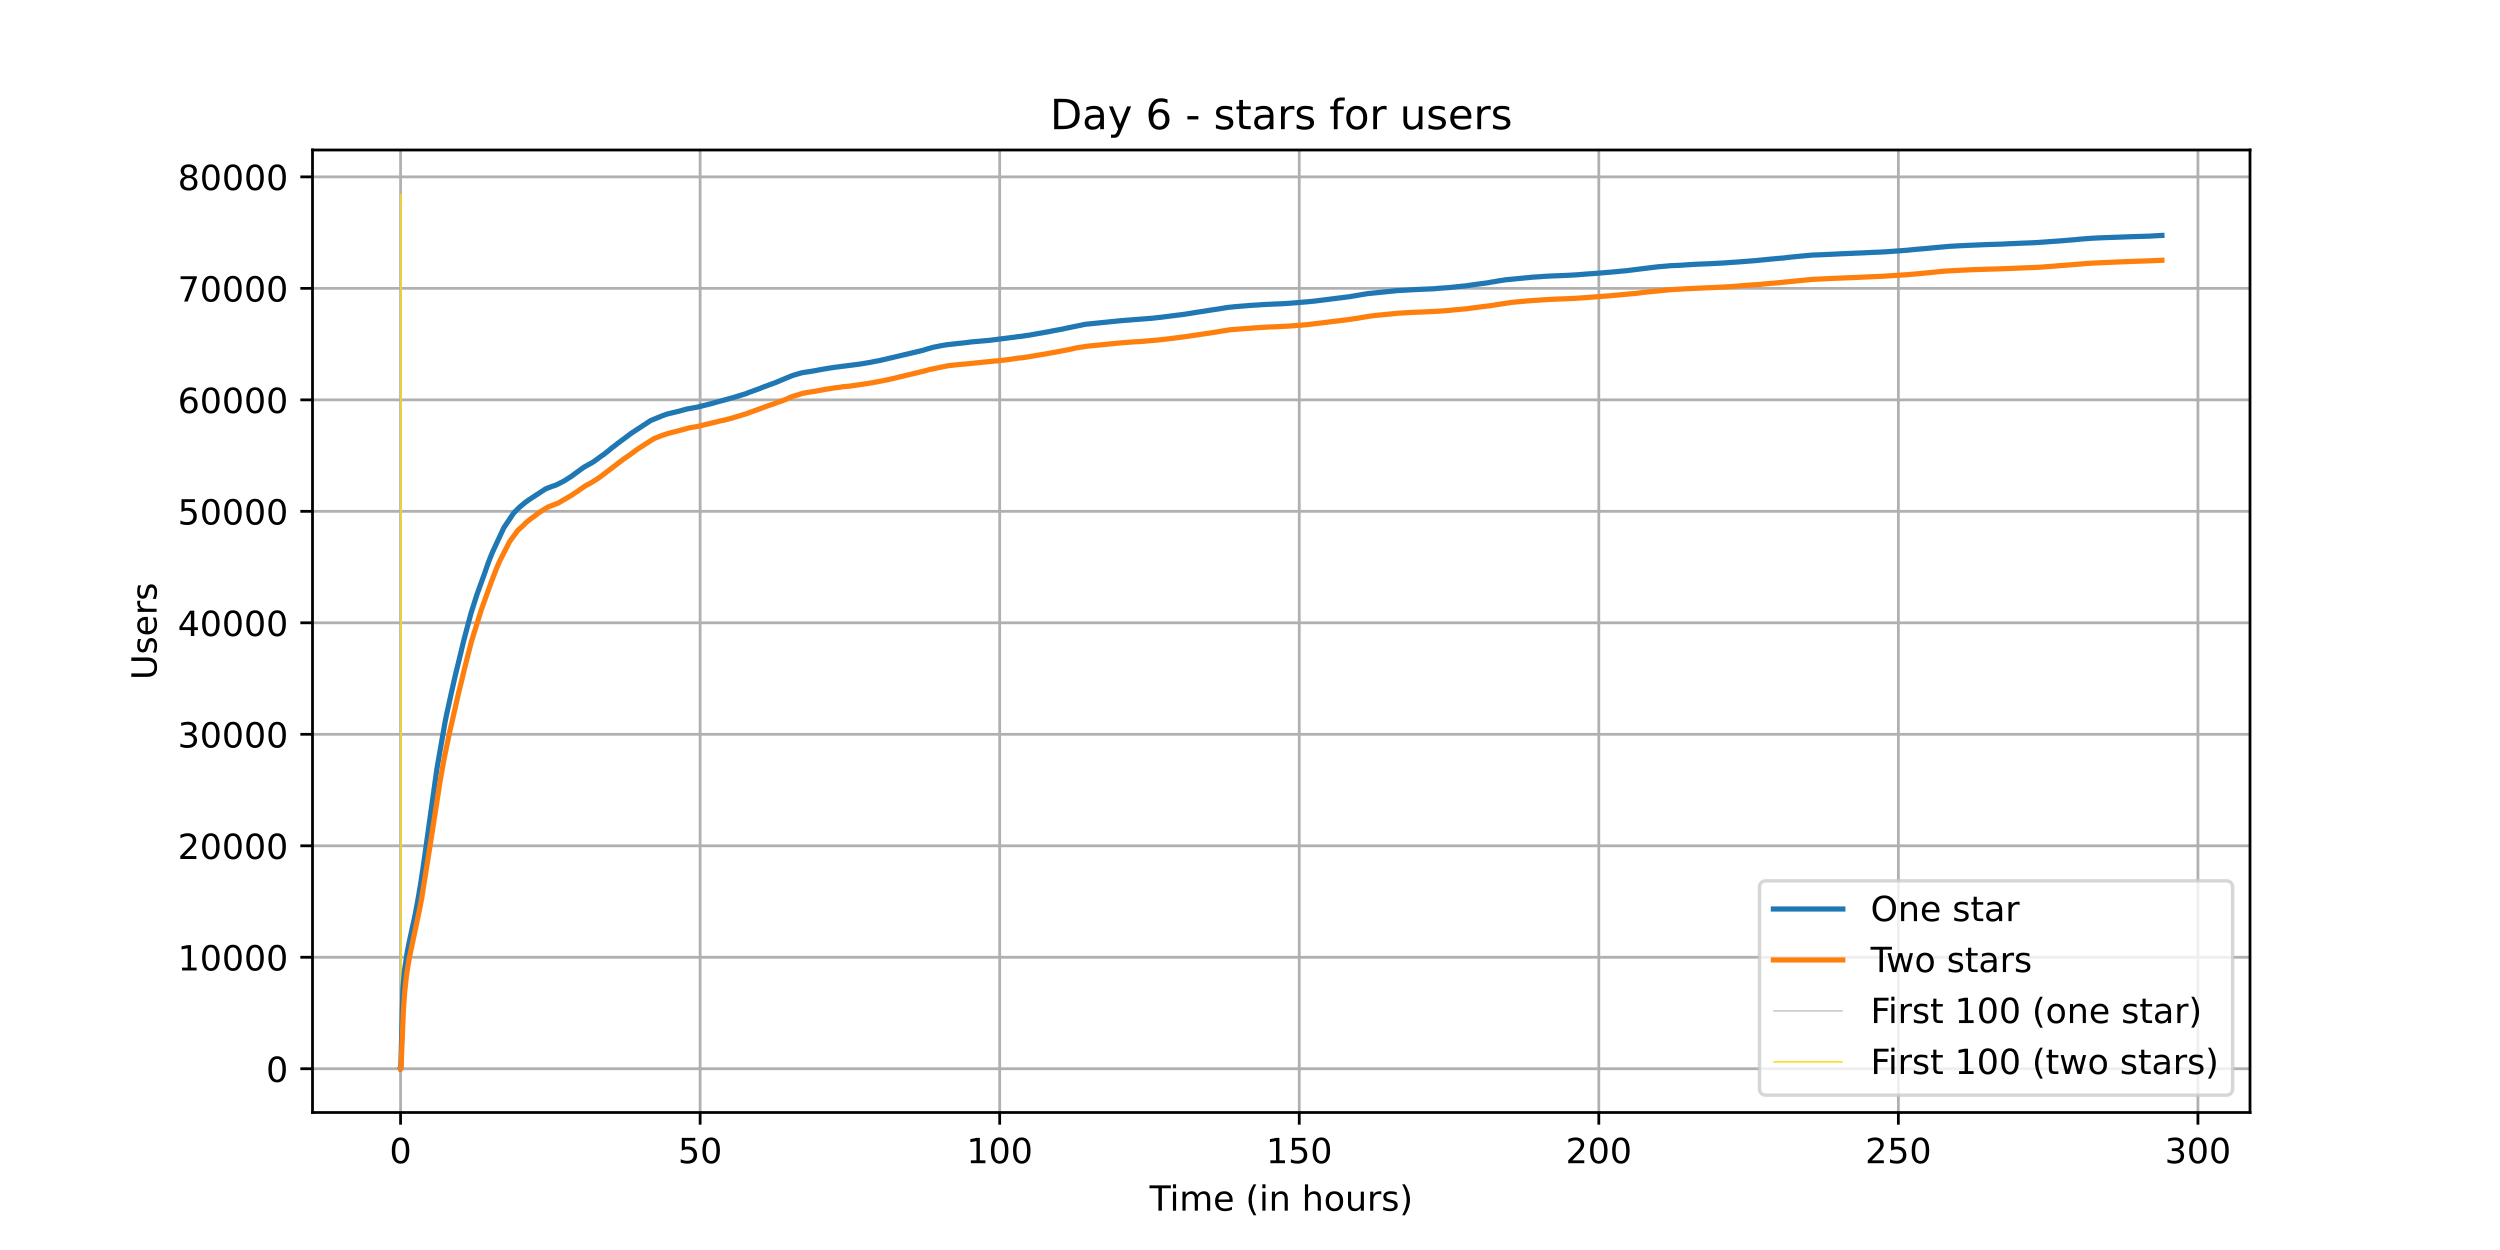 <?xml version="1.0" encoding="utf-8" standalone="no"?>
<!DOCTYPE svg PUBLIC "-//W3C//DTD SVG 1.1//EN"
  "http://www.w3.org/Graphics/SVG/1.1/DTD/svg11.dtd">
<!-- Created with matplotlib (https://matplotlib.org/) -->
<svg height="360pt" version="1.1" viewBox="0 0 720 360" width="720pt" xmlns="http://www.w3.org/2000/svg" xmlns:xlink="http://www.w3.org/1999/xlink">
 <defs>
  <style type="text/css">*{stroke-linecap:butt;stroke-linejoin:round;}</style>
 </defs>
 <g id="figure_1">
  <g id="patch_1">
   <path d="M 0 360 
L 720 360 
L 720 0 
L 0 0 
z
" style="fill:#ffffff;"/>
  </g>
  <g id="axes_1">
   <g id="patch_2">
    <path d="M 90 320.4 
L 648 320.4 
L 648 43.2 
L 90 43.2 
z
" style="fill:#ffffff;"/>
   </g>
   <g id="matplotlib.axis_1">
    <g id="xtick_1">
     <g id="line2d_1">
      <path clip-path="url(#p7a62a1ffb1)" d="M 115.364 320.4 
L 115.364 43.2 
" style="fill:none;stroke:#b0b0b0;stroke-linecap:square;stroke-width:0.8;"/>
     </g>
     <g id="line2d_2">
      <defs>
       <path d="M 0 0 
L 0 3.5 
" id="mcc107f9922" style="stroke:#000000;stroke-width:0.8;"/>
      </defs>
      <g>
       <use style="stroke:#000000;stroke-width:0.8;" x="115.364" xlink:href="#mcc107f9922" y="320.4"/>
      </g>
     </g>
     <g id="text_1">
      <!-- 0 -->
      <g transform="translate(112.182 334.998)scale(0.1 -0.1)">
       <defs>
        <path d="M 31.781 66.406 
Q 24.172 66.406 20.328 58.906 
Q 16.5 51.422 16.5 36.375 
Q 16.5 21.391 20.328 13.891 
Q 24.172 6.391 31.781 6.391 
Q 39.453 6.391 43.281 13.891 
Q 47.125 21.391 47.125 36.375 
Q 47.125 51.422 43.281 58.906 
Q 39.453 66.406 31.781 66.406 
z
M 31.781 74.219 
Q 44.047 74.219 50.516 64.516 
Q 56.984 54.828 56.984 36.375 
Q 56.984 17.969 50.516 8.266 
Q 44.047 -1.422 31.781 -1.422 
Q 19.531 -1.422 13.062 8.266 
Q 6.594 17.969 6.594 36.375 
Q 6.594 54.828 13.062 64.516 
Q 19.531 74.219 31.781 74.219 
z
" id="DejaVuSans-48"/>
       </defs>
       <use xlink:href="#DejaVuSans-48"/>
      </g>
     </g>
    </g>
    <g id="xtick_2">
     <g id="line2d_3">
      <path clip-path="url(#p7a62a1ffb1)" d="M 201.637 320.4 
L 201.637 43.2 
" style="fill:none;stroke:#b0b0b0;stroke-linecap:square;stroke-width:0.8;"/>
     </g>
     <g id="line2d_4">
      <g>
       <use style="stroke:#000000;stroke-width:0.8;" x="201.637" xlink:href="#mcc107f9922" y="320.4"/>
      </g>
     </g>
     <g id="text_2">
      <!-- 50 -->
      <g transform="translate(195.274 334.998)scale(0.1 -0.1)">
       <defs>
        <path d="M 10.797 72.906 
L 49.516 72.906 
L 49.516 64.594 
L 19.828 64.594 
L 19.828 46.734 
Q 21.969 47.469 24.109 47.828 
Q 26.266 48.188 28.422 48.188 
Q 40.625 48.188 47.75 41.5 
Q 54.891 34.812 54.891 23.391 
Q 54.891 11.625 47.562 5.094 
Q 40.234 -1.422 26.906 -1.422 
Q 22.312 -1.422 17.547 -0.641 
Q 12.797 0.141 7.719 1.703 
L 7.719 11.625 
Q 12.109 9.234 16.797 8.062 
Q 21.484 6.891 26.703 6.891 
Q 35.156 6.891 40.078 11.328 
Q 45.016 15.766 45.016 23.391 
Q 45.016 31 40.078 35.438 
Q 35.156 39.891 26.703 39.891 
Q 22.75 39.891 18.812 39.016 
Q 14.891 38.141 10.797 36.281 
z
" id="DejaVuSans-53"/>
       </defs>
       <use xlink:href="#DejaVuSans-53"/>
       <use x="63.623" xlink:href="#DejaVuSans-48"/>
      </g>
     </g>
    </g>
    <g id="xtick_3">
     <g id="line2d_5">
      <path clip-path="url(#p7a62a1ffb1)" d="M 287.91 320.4 
L 287.91 43.2 
" style="fill:none;stroke:#b0b0b0;stroke-linecap:square;stroke-width:0.8;"/>
     </g>
     <g id="line2d_6">
      <g>
       <use style="stroke:#000000;stroke-width:0.8;" x="287.91" xlink:href="#mcc107f9922" y="320.4"/>
      </g>
     </g>
     <g id="text_3">
      <!-- 100 -->
      <g transform="translate(278.367 334.998)scale(0.1 -0.1)">
       <defs>
        <path d="M 12.406 8.297 
L 28.516 8.297 
L 28.516 63.922 
L 10.984 60.406 
L 10.984 69.391 
L 28.422 72.906 
L 38.281 72.906 
L 38.281 8.297 
L 54.391 8.297 
L 54.391 0 
L 12.406 0 
z
" id="DejaVuSans-49"/>
       </defs>
       <use xlink:href="#DejaVuSans-49"/>
       <use x="63.623" xlink:href="#DejaVuSans-48"/>
       <use x="127.246" xlink:href="#DejaVuSans-48"/>
      </g>
     </g>
    </g>
    <g id="xtick_4">
     <g id="line2d_7">
      <path clip-path="url(#p7a62a1ffb1)" d="M 374.184 320.4 
L 374.184 43.2 
" style="fill:none;stroke:#b0b0b0;stroke-linecap:square;stroke-width:0.8;"/>
     </g>
     <g id="line2d_8">
      <g>
       <use style="stroke:#000000;stroke-width:0.8;" x="374.184" xlink:href="#mcc107f9922" y="320.4"/>
      </g>
     </g>
     <g id="text_4">
      <!-- 150 -->
      <g transform="translate(364.64 334.998)scale(0.1 -0.1)">
       <use xlink:href="#DejaVuSans-49"/>
       <use x="63.623" xlink:href="#DejaVuSans-53"/>
       <use x="127.246" xlink:href="#DejaVuSans-48"/>
      </g>
     </g>
    </g>
    <g id="xtick_5">
     <g id="line2d_9">
      <path clip-path="url(#p7a62a1ffb1)" d="M 460.457 320.4 
L 460.457 43.2 
" style="fill:none;stroke:#b0b0b0;stroke-linecap:square;stroke-width:0.8;"/>
     </g>
     <g id="line2d_10">
      <g>
       <use style="stroke:#000000;stroke-width:0.8;" x="460.457" xlink:href="#mcc107f9922" y="320.4"/>
      </g>
     </g>
     <g id="text_5">
      <!-- 200 -->
      <g transform="translate(450.913 334.998)scale(0.1 -0.1)">
       <defs>
        <path d="M 19.188 8.297 
L 53.609 8.297 
L 53.609 0 
L 7.328 0 
L 7.328 8.297 
Q 12.938 14.109 22.625 23.891 
Q 32.328 33.688 34.812 36.531 
Q 39.547 41.844 41.422 45.531 
Q 43.312 49.219 43.312 52.781 
Q 43.312 58.594 39.234 62.25 
Q 35.156 65.922 28.609 65.922 
Q 23.969 65.922 18.812 64.312 
Q 13.672 62.703 7.812 59.422 
L 7.812 69.391 
Q 13.766 71.781 18.938 73 
Q 24.125 74.219 28.422 74.219 
Q 39.75 74.219 46.484 68.547 
Q 53.219 62.891 53.219 53.422 
Q 53.219 48.922 51.531 44.891 
Q 49.859 40.875 45.406 35.406 
Q 44.188 33.984 37.641 27.219 
Q 31.109 20.453 19.188 8.297 
z
" id="DejaVuSans-50"/>
       </defs>
       <use xlink:href="#DejaVuSans-50"/>
       <use x="63.623" xlink:href="#DejaVuSans-48"/>
       <use x="127.246" xlink:href="#DejaVuSans-48"/>
      </g>
     </g>
    </g>
    <g id="xtick_6">
     <g id="line2d_11">
      <path clip-path="url(#p7a62a1ffb1)" d="M 546.73 320.4 
L 546.73 43.2 
" style="fill:none;stroke:#b0b0b0;stroke-linecap:square;stroke-width:0.8;"/>
     </g>
     <g id="line2d_12">
      <g>
       <use style="stroke:#000000;stroke-width:0.8;" x="546.73" xlink:href="#mcc107f9922" y="320.4"/>
      </g>
     </g>
     <g id="text_6">
      <!-- 250 -->
      <g transform="translate(537.186 334.998)scale(0.1 -0.1)">
       <use xlink:href="#DejaVuSans-50"/>
       <use x="63.623" xlink:href="#DejaVuSans-53"/>
       <use x="127.246" xlink:href="#DejaVuSans-48"/>
      </g>
     </g>
    </g>
    <g id="xtick_7">
     <g id="line2d_13">
      <path clip-path="url(#p7a62a1ffb1)" d="M 633.004 320.4 
L 633.004 43.2 
" style="fill:none;stroke:#b0b0b0;stroke-linecap:square;stroke-width:0.8;"/>
     </g>
     <g id="line2d_14">
      <g>
       <use style="stroke:#000000;stroke-width:0.8;" x="633.004" xlink:href="#mcc107f9922" y="320.4"/>
      </g>
     </g>
     <g id="text_7">
      <!-- 300 -->
      <g transform="translate(623.46 334.998)scale(0.1 -0.1)">
       <defs>
        <path d="M 40.578 39.312 
Q 47.656 37.797 51.625 33 
Q 55.609 28.219 55.609 21.188 
Q 55.609 10.406 48.188 4.484 
Q 40.766 -1.422 27.094 -1.422 
Q 22.516 -1.422 17.656 -0.516 
Q 12.797 0.391 7.625 2.203 
L 7.625 11.719 
Q 11.719 9.328 16.594 8.109 
Q 21.484 6.891 26.812 6.891 
Q 36.078 6.891 40.938 10.547 
Q 45.797 14.203 45.797 21.188 
Q 45.797 27.641 41.281 31.266 
Q 36.766 34.906 28.719 34.906 
L 20.219 34.906 
L 20.219 43.016 
L 29.109 43.016 
Q 36.375 43.016 40.234 45.922 
Q 44.094 48.828 44.094 54.297 
Q 44.094 59.906 40.109 62.906 
Q 36.141 65.922 28.719 65.922 
Q 24.656 65.922 20.016 65.031 
Q 15.375 64.156 9.812 62.312 
L 9.812 71.094 
Q 15.438 72.656 20.344 73.438 
Q 25.25 74.219 29.594 74.219 
Q 40.828 74.219 47.359 69.109 
Q 53.906 64.016 53.906 55.328 
Q 53.906 49.266 50.438 45.094 
Q 46.969 40.922 40.578 39.312 
z
" id="DejaVuSans-51"/>
       </defs>
       <use xlink:href="#DejaVuSans-51"/>
       <use x="63.623" xlink:href="#DejaVuSans-48"/>
       <use x="127.246" xlink:href="#DejaVuSans-48"/>
      </g>
     </g>
    </g>
    <g id="text_8">
     <!-- Time (in hours) -->
     <g transform="translate(331.072 348.677)scale(0.1 -0.1)">
      <defs>
       <path d="M -0.297 72.906 
L 61.375 72.906 
L 61.375 64.594 
L 35.5 64.594 
L 35.5 0 
L 25.594 0 
L 25.594 64.594 
L -0.297 64.594 
z
" id="DejaVuSans-84"/>
       <path d="M 9.422 54.688 
L 18.406 54.688 
L 18.406 0 
L 9.422 0 
z
M 9.422 75.984 
L 18.406 75.984 
L 18.406 64.594 
L 9.422 64.594 
z
" id="DejaVuSans-105"/>
       <path d="M 52 44.188 
Q 55.375 50.25 60.062 53.125 
Q 64.75 56 71.094 56 
Q 79.641 56 84.281 50.016 
Q 88.922 44.047 88.922 33.016 
L 88.922 0 
L 79.891 0 
L 79.891 32.719 
Q 79.891 40.578 77.094 44.375 
Q 74.312 48.188 68.609 48.188 
Q 61.625 48.188 57.562 43.547 
Q 53.516 38.922 53.516 30.906 
L 53.516 0 
L 44.484 0 
L 44.484 32.719 
Q 44.484 40.625 41.703 44.406 
Q 38.922 48.188 33.109 48.188 
Q 26.219 48.188 22.156 43.531 
Q 18.109 38.875 18.109 30.906 
L 18.109 0 
L 9.078 0 
L 9.078 54.688 
L 18.109 54.688 
L 18.109 46.188 
Q 21.188 51.219 25.484 53.609 
Q 29.781 56 35.688 56 
Q 41.656 56 45.828 52.969 
Q 50 49.953 52 44.188 
z
" id="DejaVuSans-109"/>
       <path d="M 56.203 29.594 
L 56.203 25.203 
L 14.891 25.203 
Q 15.484 15.922 20.484 11.062 
Q 25.484 6.203 34.422 6.203 
Q 39.594 6.203 44.453 7.469 
Q 49.312 8.734 54.109 11.281 
L 54.109 2.781 
Q 49.266 0.734 44.188 -0.344 
Q 39.109 -1.422 33.891 -1.422 
Q 20.797 -1.422 13.156 6.188 
Q 5.516 13.812 5.516 26.812 
Q 5.516 40.234 12.766 48.109 
Q 20.016 56 32.328 56 
Q 43.359 56 49.781 48.891 
Q 56.203 41.797 56.203 29.594 
z
M 47.219 32.234 
Q 47.125 39.594 43.094 43.984 
Q 39.062 48.391 32.422 48.391 
Q 24.906 48.391 20.391 44.141 
Q 15.875 39.891 15.188 32.172 
z
" id="DejaVuSans-101"/>
       <path id="DejaVuSans-32"/>
       <path d="M 31 75.875 
Q 24.469 64.656 21.281 53.656 
Q 18.109 42.672 18.109 31.391 
Q 18.109 20.125 21.312 9.062 
Q 24.516 -2 31 -13.188 
L 23.188 -13.188 
Q 15.875 -1.703 12.234 9.375 
Q 8.594 20.453 8.594 31.391 
Q 8.594 42.281 12.203 53.312 
Q 15.828 64.359 23.188 75.875 
z
" id="DejaVuSans-40"/>
       <path d="M 54.891 33.016 
L 54.891 0 
L 45.906 0 
L 45.906 32.719 
Q 45.906 40.484 42.875 44.328 
Q 39.844 48.188 33.797 48.188 
Q 26.516 48.188 22.312 43.547 
Q 18.109 38.922 18.109 30.906 
L 18.109 0 
L 9.078 0 
L 9.078 54.688 
L 18.109 54.688 
L 18.109 46.188 
Q 21.344 51.125 25.703 53.562 
Q 30.078 56 35.797 56 
Q 45.219 56 50.047 50.172 
Q 54.891 44.344 54.891 33.016 
z
" id="DejaVuSans-110"/>
       <path d="M 54.891 33.016 
L 54.891 0 
L 45.906 0 
L 45.906 32.719 
Q 45.906 40.484 42.875 44.328 
Q 39.844 48.188 33.797 48.188 
Q 26.516 48.188 22.312 43.547 
Q 18.109 38.922 18.109 30.906 
L 18.109 0 
L 9.078 0 
L 9.078 75.984 
L 18.109 75.984 
L 18.109 46.188 
Q 21.344 51.125 25.703 53.562 
Q 30.078 56 35.797 56 
Q 45.219 56 50.047 50.172 
Q 54.891 44.344 54.891 33.016 
z
" id="DejaVuSans-104"/>
       <path d="M 30.609 48.391 
Q 23.391 48.391 19.188 42.75 
Q 14.984 37.109 14.984 27.297 
Q 14.984 17.484 19.156 11.844 
Q 23.344 6.203 30.609 6.203 
Q 37.797 6.203 41.984 11.859 
Q 46.188 17.531 46.188 27.297 
Q 46.188 37.016 41.984 42.703 
Q 37.797 48.391 30.609 48.391 
z
M 30.609 56 
Q 42.328 56 49.016 48.375 
Q 55.719 40.766 55.719 27.297 
Q 55.719 13.875 49.016 6.219 
Q 42.328 -1.422 30.609 -1.422 
Q 18.844 -1.422 12.172 6.219 
Q 5.516 13.875 5.516 27.297 
Q 5.516 40.766 12.172 48.375 
Q 18.844 56 30.609 56 
z
" id="DejaVuSans-111"/>
       <path d="M 8.5 21.578 
L 8.5 54.688 
L 17.484 54.688 
L 17.484 21.922 
Q 17.484 14.156 20.5 10.266 
Q 23.531 6.391 29.594 6.391 
Q 36.859 6.391 41.078 11.031 
Q 45.312 15.672 45.312 23.688 
L 45.312 54.688 
L 54.297 54.688 
L 54.297 0 
L 45.312 0 
L 45.312 8.406 
Q 42.047 3.422 37.719 1 
Q 33.406 -1.422 27.688 -1.422 
Q 18.266 -1.422 13.375 4.438 
Q 8.5 10.297 8.5 21.578 
z
M 31.109 56 
z
" id="DejaVuSans-117"/>
       <path d="M 41.109 46.297 
Q 39.594 47.172 37.812 47.578 
Q 36.031 48 33.891 48 
Q 26.266 48 22.188 43.047 
Q 18.109 38.094 18.109 28.812 
L 18.109 0 
L 9.078 0 
L 9.078 54.688 
L 18.109 54.688 
L 18.109 46.188 
Q 20.953 51.172 25.484 53.578 
Q 30.031 56 36.531 56 
Q 37.453 56 38.578 55.875 
Q 39.703 55.766 41.062 55.516 
z
" id="DejaVuSans-114"/>
       <path d="M 44.281 53.078 
L 44.281 44.578 
Q 40.484 46.531 36.375 47.5 
Q 32.281 48.484 27.875 48.484 
Q 21.188 48.484 17.844 46.438 
Q 14.5 44.391 14.5 40.281 
Q 14.5 37.156 16.891 35.375 
Q 19.281 33.594 26.516 31.984 
L 29.594 31.297 
Q 39.156 29.25 43.188 25.516 
Q 47.219 21.781 47.219 15.094 
Q 47.219 7.469 41.188 3.016 
Q 35.156 -1.422 24.609 -1.422 
Q 20.219 -1.422 15.453 -0.562 
Q 10.688 0.297 5.422 2 
L 5.422 11.281 
Q 10.406 8.688 15.234 7.391 
Q 20.062 6.109 24.812 6.109 
Q 31.156 6.109 34.562 8.281 
Q 37.984 10.453 37.984 14.406 
Q 37.984 18.062 35.516 20.016 
Q 33.062 21.969 24.703 23.781 
L 21.578 24.516 
Q 13.234 26.266 9.516 29.906 
Q 5.812 33.547 5.812 39.891 
Q 5.812 47.609 11.281 51.797 
Q 16.75 56 26.812 56 
Q 31.781 56 36.172 55.266 
Q 40.578 54.547 44.281 53.078 
z
" id="DejaVuSans-115"/>
       <path d="M 8.016 75.875 
L 15.828 75.875 
Q 23.141 64.359 26.781 53.312 
Q 30.422 42.281 30.422 31.391 
Q 30.422 20.453 26.781 9.375 
Q 23.141 -1.703 15.828 -13.188 
L 8.016 -13.188 
Q 14.5 -2 17.703 9.062 
Q 20.906 20.125 20.906 31.391 
Q 20.906 42.672 17.703 53.656 
Q 14.5 64.656 8.016 75.875 
z
" id="DejaVuSans-41"/>
      </defs>
      <use xlink:href="#DejaVuSans-84"/>
      <use x="57.959" xlink:href="#DejaVuSans-105"/>
      <use x="85.742" xlink:href="#DejaVuSans-109"/>
      <use x="183.154" xlink:href="#DejaVuSans-101"/>
      <use x="244.678" xlink:href="#DejaVuSans-32"/>
      <use x="276.465" xlink:href="#DejaVuSans-40"/>
      <use x="315.479" xlink:href="#DejaVuSans-105"/>
      <use x="343.262" xlink:href="#DejaVuSans-110"/>
      <use x="406.641" xlink:href="#DejaVuSans-32"/>
      <use x="438.428" xlink:href="#DejaVuSans-104"/>
      <use x="501.807" xlink:href="#DejaVuSans-111"/>
      <use x="562.988" xlink:href="#DejaVuSans-117"/>
      <use x="626.367" xlink:href="#DejaVuSans-114"/>
      <use x="667.48" xlink:href="#DejaVuSans-115"/>
      <use x="719.58" xlink:href="#DejaVuSans-41"/>
     </g>
    </g>
   </g>
   <g id="matplotlib.axis_2">
    <g id="ytick_1">
     <g id="line2d_15">
      <path clip-path="url(#p7a62a1ffb1)" d="M 90 307.8 
L 648 307.8 
" style="fill:none;stroke:#b0b0b0;stroke-linecap:square;stroke-width:0.8;"/>
     </g>
     <g id="line2d_16">
      <defs>
       <path d="M 0 0 
L -3.5 0 
" id="m080970b402" style="stroke:#000000;stroke-width:0.8;"/>
      </defs>
      <g>
       <use style="stroke:#000000;stroke-width:0.8;" x="90" xlink:href="#m080970b402" y="307.8"/>
      </g>
     </g>
     <g id="text_9">
      <!-- 0 -->
      <g transform="translate(76.638 311.599)scale(0.1 -0.1)">
       <use xlink:href="#DejaVuSans-48"/>
      </g>
     </g>
    </g>
    <g id="ytick_2">
     <g id="line2d_17">
      <path clip-path="url(#p7a62a1ffb1)" d="M 90 275.693 
L 648 275.693 
" style="fill:none;stroke:#b0b0b0;stroke-linecap:square;stroke-width:0.8;"/>
     </g>
     <g id="line2d_18">
      <g>
       <use style="stroke:#000000;stroke-width:0.8;" x="90" xlink:href="#m080970b402" y="275.693"/>
      </g>
     </g>
     <g id="text_10">
      <!-- 10000 -->
      <g transform="translate(51.188 279.492)scale(0.1 -0.1)">
       <use xlink:href="#DejaVuSans-49"/>
       <use x="63.623" xlink:href="#DejaVuSans-48"/>
       <use x="127.246" xlink:href="#DejaVuSans-48"/>
       <use x="190.869" xlink:href="#DejaVuSans-48"/>
       <use x="254.492" xlink:href="#DejaVuSans-48"/>
      </g>
     </g>
    </g>
    <g id="ytick_3">
     <g id="line2d_19">
      <path clip-path="url(#p7a62a1ffb1)" d="M 90 243.585 
L 648 243.585 
" style="fill:none;stroke:#b0b0b0;stroke-linecap:square;stroke-width:0.8;"/>
     </g>
     <g id="line2d_20">
      <g>
       <use style="stroke:#000000;stroke-width:0.8;" x="90" xlink:href="#m080970b402" y="243.585"/>
      </g>
     </g>
     <g id="text_11">
      <!-- 20000 -->
      <g transform="translate(51.188 247.384)scale(0.1 -0.1)">
       <use xlink:href="#DejaVuSans-50"/>
       <use x="63.623" xlink:href="#DejaVuSans-48"/>
       <use x="127.246" xlink:href="#DejaVuSans-48"/>
       <use x="190.869" xlink:href="#DejaVuSans-48"/>
       <use x="254.492" xlink:href="#DejaVuSans-48"/>
      </g>
     </g>
    </g>
    <g id="ytick_4">
     <g id="line2d_21">
      <path clip-path="url(#p7a62a1ffb1)" d="M 90 211.478 
L 648 211.478 
" style="fill:none;stroke:#b0b0b0;stroke-linecap:square;stroke-width:0.8;"/>
     </g>
     <g id="line2d_22">
      <g>
       <use style="stroke:#000000;stroke-width:0.8;" x="90" xlink:href="#m080970b402" y="211.478"/>
      </g>
     </g>
     <g id="text_12">
      <!-- 30000 -->
      <g transform="translate(51.188 215.277)scale(0.1 -0.1)">
       <use xlink:href="#DejaVuSans-51"/>
       <use x="63.623" xlink:href="#DejaVuSans-48"/>
       <use x="127.246" xlink:href="#DejaVuSans-48"/>
       <use x="190.869" xlink:href="#DejaVuSans-48"/>
       <use x="254.492" xlink:href="#DejaVuSans-48"/>
      </g>
     </g>
    </g>
    <g id="ytick_5">
     <g id="line2d_23">
      <path clip-path="url(#p7a62a1ffb1)" d="M 90 179.37 
L 648 179.37 
" style="fill:none;stroke:#b0b0b0;stroke-linecap:square;stroke-width:0.8;"/>
     </g>
     <g id="line2d_24">
      <g>
       <use style="stroke:#000000;stroke-width:0.8;" x="90" xlink:href="#m080970b402" y="179.37"/>
      </g>
     </g>
     <g id="text_13">
      <!-- 40000 -->
      <g transform="translate(51.188 183.169)scale(0.1 -0.1)">
       <defs>
        <path d="M 37.797 64.312 
L 12.891 25.391 
L 37.797 25.391 
z
M 35.203 72.906 
L 47.609 72.906 
L 47.609 25.391 
L 58.016 25.391 
L 58.016 17.188 
L 47.609 17.188 
L 47.609 0 
L 37.797 0 
L 37.797 17.188 
L 4.891 17.188 
L 4.891 26.703 
z
" id="DejaVuSans-52"/>
       </defs>
       <use xlink:href="#DejaVuSans-52"/>
       <use x="63.623" xlink:href="#DejaVuSans-48"/>
       <use x="127.246" xlink:href="#DejaVuSans-48"/>
       <use x="190.869" xlink:href="#DejaVuSans-48"/>
       <use x="254.492" xlink:href="#DejaVuSans-48"/>
      </g>
     </g>
    </g>
    <g id="ytick_6">
     <g id="line2d_25">
      <path clip-path="url(#p7a62a1ffb1)" d="M 90 147.263 
L 648 147.263 
" style="fill:none;stroke:#b0b0b0;stroke-linecap:square;stroke-width:0.8;"/>
     </g>
     <g id="line2d_26">
      <g>
       <use style="stroke:#000000;stroke-width:0.8;" x="90" xlink:href="#m080970b402" y="147.263"/>
      </g>
     </g>
     <g id="text_14">
      <!-- 50000 -->
      <g transform="translate(51.188 151.062)scale(0.1 -0.1)">
       <use xlink:href="#DejaVuSans-53"/>
       <use x="63.623" xlink:href="#DejaVuSans-48"/>
       <use x="127.246" xlink:href="#DejaVuSans-48"/>
       <use x="190.869" xlink:href="#DejaVuSans-48"/>
       <use x="254.492" xlink:href="#DejaVuSans-48"/>
      </g>
     </g>
    </g>
    <g id="ytick_7">
     <g id="line2d_27">
      <path clip-path="url(#p7a62a1ffb1)" d="M 90 115.155 
L 648 115.155 
" style="fill:none;stroke:#b0b0b0;stroke-linecap:square;stroke-width:0.8;"/>
     </g>
     <g id="line2d_28">
      <g>
       <use style="stroke:#000000;stroke-width:0.8;" x="90" xlink:href="#m080970b402" y="115.155"/>
      </g>
     </g>
     <g id="text_15">
      <!-- 60000 -->
      <g transform="translate(51.188 118.955)scale(0.1 -0.1)">
       <defs>
        <path d="M 33.016 40.375 
Q 26.375 40.375 22.484 35.828 
Q 18.609 31.297 18.609 23.391 
Q 18.609 15.531 22.484 10.953 
Q 26.375 6.391 33.016 6.391 
Q 39.656 6.391 43.531 10.953 
Q 47.406 15.531 47.406 23.391 
Q 47.406 31.297 43.531 35.828 
Q 39.656 40.375 33.016 40.375 
z
M 52.594 71.297 
L 52.594 62.312 
Q 48.875 64.062 45.094 64.984 
Q 41.312 65.922 37.594 65.922 
Q 27.828 65.922 22.672 59.328 
Q 17.531 52.734 16.797 39.406 
Q 19.672 43.656 24.016 45.922 
Q 28.375 48.188 33.594 48.188 
Q 44.578 48.188 50.953 41.516 
Q 57.328 34.859 57.328 23.391 
Q 57.328 12.156 50.688 5.359 
Q 44.047 -1.422 33.016 -1.422 
Q 20.359 -1.422 13.672 8.266 
Q 6.984 17.969 6.984 36.375 
Q 6.984 53.656 15.188 63.938 
Q 23.391 74.219 37.203 74.219 
Q 40.922 74.219 44.703 73.484 
Q 48.484 72.75 52.594 71.297 
z
" id="DejaVuSans-54"/>
       </defs>
       <use xlink:href="#DejaVuSans-54"/>
       <use x="63.623" xlink:href="#DejaVuSans-48"/>
       <use x="127.246" xlink:href="#DejaVuSans-48"/>
       <use x="190.869" xlink:href="#DejaVuSans-48"/>
       <use x="254.492" xlink:href="#DejaVuSans-48"/>
      </g>
     </g>
    </g>
    <g id="ytick_8">
     <g id="line2d_29">
      <path clip-path="url(#p7a62a1ffb1)" d="M 90 83.048 
L 648 83.048 
" style="fill:none;stroke:#b0b0b0;stroke-linecap:square;stroke-width:0.8;"/>
     </g>
     <g id="line2d_30">
      <g>
       <use style="stroke:#000000;stroke-width:0.8;" x="90" xlink:href="#m080970b402" y="83.048"/>
      </g>
     </g>
     <g id="text_16">
      <!-- 70000 -->
      <g transform="translate(51.188 86.847)scale(0.1 -0.1)">
       <defs>
        <path d="M 8.203 72.906 
L 55.078 72.906 
L 55.078 68.703 
L 28.609 0 
L 18.312 0 
L 43.219 64.594 
L 8.203 64.594 
z
" id="DejaVuSans-55"/>
       </defs>
       <use xlink:href="#DejaVuSans-55"/>
       <use x="63.623" xlink:href="#DejaVuSans-48"/>
       <use x="127.246" xlink:href="#DejaVuSans-48"/>
       <use x="190.869" xlink:href="#DejaVuSans-48"/>
       <use x="254.492" xlink:href="#DejaVuSans-48"/>
      </g>
     </g>
    </g>
    <g id="ytick_9">
     <g id="line2d_31">
      <path clip-path="url(#p7a62a1ffb1)" d="M 90 50.94 
L 648 50.94 
" style="fill:none;stroke:#b0b0b0;stroke-linecap:square;stroke-width:0.8;"/>
     </g>
     <g id="line2d_32">
      <g>
       <use style="stroke:#000000;stroke-width:0.8;" x="90" xlink:href="#m080970b402" y="50.94"/>
      </g>
     </g>
     <g id="text_17">
      <!-- 80000 -->
      <g transform="translate(51.188 54.74)scale(0.1 -0.1)">
       <defs>
        <path d="M 31.781 34.625 
Q 24.75 34.625 20.719 30.859 
Q 16.703 27.094 16.703 20.516 
Q 16.703 13.922 20.719 10.156 
Q 24.75 6.391 31.781 6.391 
Q 38.812 6.391 42.859 10.172 
Q 46.922 13.969 46.922 20.516 
Q 46.922 27.094 42.891 30.859 
Q 38.875 34.625 31.781 34.625 
z
M 21.922 38.812 
Q 15.578 40.375 12.031 44.719 
Q 8.5 49.078 8.5 55.328 
Q 8.5 64.062 14.719 69.141 
Q 20.953 74.219 31.781 74.219 
Q 42.672 74.219 48.875 69.141 
Q 55.078 64.062 55.078 55.328 
Q 55.078 49.078 51.531 44.719 
Q 48 40.375 41.703 38.812 
Q 48.828 37.156 52.797 32.312 
Q 56.781 27.484 56.781 20.516 
Q 56.781 9.906 50.312 4.234 
Q 43.844 -1.422 31.781 -1.422 
Q 19.734 -1.422 13.25 4.234 
Q 6.781 9.906 6.781 20.516 
Q 6.781 27.484 10.781 32.312 
Q 14.797 37.156 21.922 38.812 
z
M 18.312 54.391 
Q 18.312 48.734 21.844 45.562 
Q 25.391 42.391 31.781 42.391 
Q 38.141 42.391 41.719 45.562 
Q 45.312 48.734 45.312 54.391 
Q 45.312 60.062 41.719 63.234 
Q 38.141 66.406 31.781 66.406 
Q 25.391 66.406 21.844 63.234 
Q 18.312 60.062 18.312 54.391 
z
" id="DejaVuSans-56"/>
       </defs>
       <use xlink:href="#DejaVuSans-56"/>
       <use x="63.623" xlink:href="#DejaVuSans-48"/>
       <use x="127.246" xlink:href="#DejaVuSans-48"/>
       <use x="190.869" xlink:href="#DejaVuSans-48"/>
       <use x="254.492" xlink:href="#DejaVuSans-48"/>
      </g>
     </g>
    </g>
    <g id="text_18">
     <!-- Users -->
     <g transform="translate(45.108 195.801)rotate(-90)scale(0.1 -0.1)">
      <defs>
       <path d="M 8.688 72.906 
L 18.609 72.906 
L 18.609 28.609 
Q 18.609 16.891 22.844 11.734 
Q 27.094 6.594 36.625 6.594 
Q 46.094 6.594 50.344 11.734 
Q 54.594 16.891 54.594 28.609 
L 54.594 72.906 
L 64.5 72.906 
L 64.5 27.391 
Q 64.5 13.141 57.438 5.859 
Q 50.391 -1.422 36.625 -1.422 
Q 22.797 -1.422 15.734 5.859 
Q 8.688 13.141 8.688 27.391 
z
" id="DejaVuSans-85"/>
      </defs>
      <use xlink:href="#DejaVuSans-85"/>
      <use x="73.193" xlink:href="#DejaVuSans-115"/>
      <use x="125.293" xlink:href="#DejaVuSans-101"/>
      <use x="186.816" xlink:href="#DejaVuSans-114"/>
      <use x="227.93" xlink:href="#DejaVuSans-115"/>
     </g>
    </g>
   </g>
   <g id="LineCollection_1">
    <path clip-path="url(#p7a62a1ffb1)" d="M 115.436 307.8 
L 115.436 55.8 
" style="fill:none;stroke:#c0c0c0;stroke-width:0.4;"/>
   </g>
   <g id="LineCollection_2">
    <path clip-path="url(#p7a62a1ffb1)" d="M 115.521 307.8 
L 115.521 55.8 
" style="fill:none;stroke:#ffd700;stroke-width:0.4;"/>
   </g>
   <g id="line2d_33">
    <path clip-path="url(#p7a62a1ffb1)" d="M 115.364 307.8 
L 115.403 307.778 
L 115.464 306.612 
L 116.033 284.789 
L 116.517 279.356 
L 117.313 274.058 
L 117.882 271.191 
L 119.561 263.469 
L 120.5 258.38 
L 120.858 256.174 
L 121.085 254.906 
L 122.083 248.247 
L 125.845 221.331 
L 128.181 207.936 
L 128.58 205.968 
L 130.091 199.081 
L 130.604 196.824 
L 131.174 194.287 
L 132.029 190.839 
L 132.741 187.901 
L 133.568 184.437 
L 135.677 176.503 
L 137.387 171.157 
L 139.182 166.19 
L 139.382 165.654 
L 140.464 162.536 
L 140.921 161.3 
L 141.376 160.151 
L 141.775 159.159 
L 145.081 152.031 
L 147.903 147.815 
L 148.444 147.243 
L 149.698 146.004 
L 151.38 144.62 
L 151.636 144.457 
L 152.235 144.001 
L 157.107 140.816 
L 158.903 140.112 
L 159.188 140 
L 159.616 139.897 
L 160.357 139.599 
L 160.755 139.396 
L 162.522 138.478 
L 163.377 137.939 
L 163.634 137.772 
L 164.517 137.21 
L 166.911 135.447 
L 167.395 135.1 
L 167.68 134.898 
L 168.364 134.426 
L 169.618 133.742 
L 170.159 133.45 
L 170.958 132.981 
L 171.556 132.529 
L 172.041 132.191 
L 173.011 131.472 
L 174.009 130.788 
L 174.408 130.464 
L 175.036 129.983 
L 175.805 129.334 
L 176.318 128.917 
L 177.429 128.072 
L 177.743 127.815 
L 181.648 124.9 
L 182.133 124.566 
L 187.236 121.22 
L 187.464 121.092 
L 190.828 119.708 
L 191.284 119.56 
L 191.769 119.368 
L 192.367 119.191 
L 193.565 118.896 
L 194.533 118.677 
L 194.961 118.559 
L 195.445 118.453 
L 197.469 117.888 
L 198.038 117.753 
L 200.575 117.3 
L 201.573 117.088 
L 201.887 117.001 
L 205.517 116.067 
L 205.888 115.939 
L 208.396 115.258 
L 209.023 115.094 
L 211.047 114.529 
L 214.297 113.537 
L 214.867 113.364 
L 215.408 113.129 
L 219.257 111.723 
L 219.543 111.582 
L 223.448 110.14 
L 223.819 109.986 
L 227.752 108.342 
L 228.123 108.201 
L 228.522 108.063 
L 230.917 107.363 
L 232.542 107.106 
L 233.283 106.997 
L 235.165 106.682 
L 235.678 106.567 
L 237.246 106.284 
L 237.845 106.197 
L 238.415 106.088 
L 240.039 105.831 
L 247.648 104.858 
L 249.643 104.525 
L 251.239 104.239 
L 251.78 104.117 
L 253.376 103.828 
L 265.722 100.916 
L 266.52 100.665 
L 266.805 100.569 
L 267.233 100.447 
L 267.917 100.264 
L 268.687 100.029 
L 269.998 99.776 
L 270.882 99.59 
L 272.621 99.285 
L 273.106 99.236 
L 274.132 99.118 
L 275.159 99.008 
L 276.242 98.88 
L 277.382 98.774 
L 278.351 98.662 
L 279.092 98.556 
L 279.634 98.485 
L 284.252 98.081 
L 285.309 97.975 
L 285.853 97.907 
L 292.479 97.063 
L 292.907 96.982 
L 293.99 96.877 
L 295.558 96.639 
L 296.413 96.53 
L 299.068 96.039 
L 299.781 95.929 
L 302.119 95.509 
L 302.632 95.403 
L 303.145 95.294 
L 303.716 95.188 
L 306.225 94.729 
L 306.966 94.539 
L 307.28 94.485 
L 312.558 93.399 
L 322.109 92.426 
L 323.307 92.324 
L 323.62 92.298 
L 324.96 92.192 
L 325.73 92.131 
L 327.012 92.022 
L 327.411 91.999 
L 328.808 91.89 
L 332 91.637 
L 332.797 91.534 
L 333.254 91.489 
L 334.279 91.38 
L 341.212 90.497 
L 342.865 90.23 
L 343.549 90.121 
L 345.287 89.839 
L 346.085 89.729 
L 347.938 89.428 
L 350.703 89.01 
L 352.442 88.728 
L 352.984 88.625 
L 353.554 88.548 
L 354.552 88.439 
L 355.607 88.333 
L 356.406 88.262 
L 357.689 88.156 
L 358.401 88.105 
L 359.541 88.008 
L 359.826 87.973 
L 361.651 87.864 
L 362.278 87.835 
L 363.617 87.726 
L 365.298 87.646 
L 367.834 87.536 
L 369.487 87.463 
L 371.169 87.36 
L 371.511 87.328 
L 372.882 87.219 
L 376.53 86.92 
L 377.584 86.814 
L 378.496 86.724 
L 387.616 85.578 
L 388.671 85.449 
L 389.269 85.344 
L 391.378 84.984 
L 393.373 84.65 
L 393.829 84.567 
L 402.663 83.674 
L 404.801 83.565 
L 406.855 83.443 
L 408.993 83.334 
L 410.589 83.263 
L 413.125 83.154 
L 414.008 83.067 
L 414.835 82.99 
L 416.545 82.881 
L 417.315 82.82 
L 418.312 82.711 
L 419.196 82.621 
L 420.222 82.512 
L 421.105 82.422 
L 422.245 82.316 
L 423.871 82.065 
L 428.544 81.436 
L 429.371 81.269 
L 430.083 81.16 
L 431.936 80.839 
L 433.561 80.588 
L 440.23 79.94 
L 441.284 79.831 
L 443.478 79.693 
L 444.789 79.587 
L 445.445 79.551 
L 447.81 79.442 
L 449.207 79.394 
L 451.658 79.288 
L 452.342 79.246 
L 454.28 79.137 
L 457.614 78.867 
L 459.297 78.758 
L 462.862 78.463 
L 464.145 78.354 
L 464.971 78.28 
L 466.083 78.174 
L 466.938 78.09 
L 468.221 77.981 
L 477.428 76.841 
L 481.277 76.514 
L 483.786 76.405 
L 486.066 76.257 
L 487.775 76.148 
L 489.572 76.058 
L 492.396 75.949 
L 493.081 75.907 
L 495.307 75.798 
L 495.963 75.759 
L 497.645 75.653 
L 498.499 75.573 
L 500.38 75.464 
L 503.715 75.201 
L 505.169 75.092 
L 511.723 74.459 
L 512.921 74.35 
L 513.577 74.315 
L 514.346 74.209 
L 515.459 74.074 
L 521.788 73.467 
L 524.639 73.358 
L 526.32 73.281 
L 528.714 73.172 
L 530.566 73.072 
L 533.331 72.963 
L 533.986 72.928 
L 536.637 72.822 
L 537.264 72.789 
L 539.43 72.68 
L 540.855 72.632 
L 543.02 72.523 
L 545.844 72.318 
L 547.411 72.212 
L 548.152 72.154 
L 549.549 72.045 
L 550.518 71.935 
L 551.601 71.826 
L 555.195 71.528 
L 556.164 71.419 
L 561.296 70.956 
L 563.206 70.847 
L 565.144 70.738 
L 567.624 70.629 
L 569.077 70.574 
L 571.5 70.465 
L 572.925 70.414 
L 576.576 70.304 
L 578.429 70.205 
L 580.965 70.096 
L 581.621 70.06 
L 584.613 69.951 
L 586.295 69.874 
L 587.891 69.768 
L 588.604 69.72 
L 591.596 69.492 
L 593.278 69.386 
L 594.104 69.312 
L 597.697 69.02 
L 598.695 68.914 
L 599.55 68.834 
L 602.602 68.603 
L 604.854 68.494 
L 606.364 68.436 
L 609.641 68.327 
L 611.18 68.266 
L 614.144 68.156 
L 615.483 68.118 
L 619.045 68.009 
L 621.154 67.883 
L 622.636 67.8 
L 622.636 67.8 
" style="fill:none;stroke:#1f77b4;stroke-linecap:square;stroke-width:1.5;"/>
   </g>
   <g id="line2d_34">
    <path clip-path="url(#p7a62a1ffb1)" d="M 115.364 307.8 
L 115.436 307.781 
L 115.521 307.167 
L 115.72 302.056 
L 116.204 290.459 
L 116.573 285.453 
L 117.029 281.254 
L 117.541 277.847 
L 117.996 275.314 
L 120.858 261.816 
L 121.456 258.666 
L 123.992 242.709 
L 126.757 224.911 
L 127.526 220.622 
L 127.925 218.406 
L 129.464 210.954 
L 130.233 207.657 
L 132.058 199.633 
L 133.255 194.791 
L 133.54 193.523 
L 135.136 187.233 
L 135.791 184.71 
L 138.641 175.546 
L 140.18 171.253 
L 140.322 170.862 
L 141.434 167.789 
L 142.858 164.058 
L 143.229 163.162 
L 143.941 161.525 
L 146.791 155.948 
L 148.444 153.694 
L 148.814 153.167 
L 149.099 152.792 
L 149.87 152.072 
L 150.069 151.909 
L 150.525 151.511 
L 151.038 150.981 
L 151.551 150.467 
L 152.89 149.391 
L 153.147 149.202 
L 153.831 148.733 
L 154.429 148.271 
L 154.828 147.934 
L 155.37 147.568 
L 155.768 147.279 
L 157.791 146.023 
L 158.418 145.786 
L 158.704 145.677 
L 160.841 144.845 
L 164.773 142.537 
L 165.173 142.257 
L 165.628 141.936 
L 166.341 141.503 
L 166.968 141.024 
L 168.392 140.048 
L 168.82 139.791 
L 169.703 139.323 
L 170.074 139.127 
L 170.758 138.722 
L 172.241 137.759 
L 172.668 137.483 
L 179.339 132.407 
L 179.766 132.102 
L 181.306 131.039 
L 183.416 129.504 
L 183.815 129.218 
L 188.12 126.457 
L 188.462 126.271 
L 190.714 125.382 
L 191.911 125.006 
L 192.339 124.849 
L 193.65 124.524 
L 196.5 123.776 
L 198.324 123.266 
L 198.808 123.156 
L 200.974 122.803 
L 206.743 121.407 
L 207.37 121.236 
L 208.682 120.98 
L 209.366 120.787 
L 210.192 120.585 
L 210.905 120.379 
L 211.446 120.212 
L 214.639 119.255 
L 215.209 119.082 
L 215.693 118.877 
L 216.035 118.742 
L 216.435 118.594 
L 216.806 118.491 
L 217.319 118.276 
L 218.288 117.945 
L 219.884 117.339 
L 220.597 117.069 
L 221.68 116.706 
L 222.65 116.382 
L 224.133 115.826 
L 224.959 115.544 
L 225.215 115.451 
L 226.726 114.844 
L 227.011 114.699 
L 227.981 114.279 
L 228.208 114.182 
L 231.43 113.219 
L 233.425 112.879 
L 234.139 112.776 
L 234.766 112.683 
L 237.645 112.14 
L 238.329 112.034 
L 240.096 111.749 
L 240.951 111.64 
L 241.977 111.524 
L 242.519 111.415 
L 243.06 111.347 
L 244.371 111.238 
L 244.913 111.171 
L 248.304 110.683 
L 248.703 110.622 
L 251.325 110.214 
L 254.716 109.553 
L 255.231 109.447 
L 256.145 109.257 
L 265.494 107.026 
L 266.064 106.881 
L 266.691 106.711 
L 267.005 106.621 
L 267.689 106.435 
L 272.935 105.353 
L 273.876 105.244 
L 274.816 105.138 
L 275.757 105.032 
L 276.271 104.974 
L 277.696 104.865 
L 286.195 104.011 
L 287.509 103.905 
L 288.514 103.786 
L 289.373 103.677 
L 290.37 103.558 
L 291.169 103.455 
L 291.852 103.337 
L 292.622 103.231 
L 293.249 103.128 
L 294.561 103.019 
L 296.128 102.775 
L 298.013 102.457 
L 298.384 102.373 
L 300.807 101.991 
L 303.63 101.474 
L 304.2 101.375 
L 304.656 101.285 
L 308.164 100.614 
L 309.134 100.395 
L 309.79 100.222 
L 312.415 99.821 
L 313.099 99.705 
L 322.195 98.8 
L 323.649 98.691 
L 326.955 98.431 
L 328.979 98.321 
L 333.368 97.933 
L 334.336 97.824 
L 334.822 97.769 
L 335.768 97.663 
L 336.681 97.57 
L 342.466 96.806 
L 343.15 96.69 
L 346.142 96.25 
L 346.455 96.202 
L 347.881 95.997 
L 350.446 95.599 
L 351.216 95.454 
L 351.844 95.348 
L 352.442 95.262 
L 354.239 94.973 
L 355.664 94.863 
L 359.028 94.597 
L 360.596 94.488 
L 361.394 94.42 
L 363.332 94.311 
L 364.045 94.26 
L 365.954 94.151 
L 367.293 94.112 
L 369.659 94.003 
L 370.314 93.968 
L 371.911 93.862 
L 372.682 93.801 
L 374.022 93.691 
L 374.706 93.65 
L 375.874 93.541 
L 376.644 93.48 
L 388.386 92.035 
L 389.868 91.807 
L 390.609 91.701 
L 392.432 91.399 
L 394.541 91.052 
L 395.083 90.982 
L 395.853 90.872 
L 402.663 90.208 
L 404.458 90.099 
L 406.628 89.967 
L 409.506 89.858 
L 411.187 89.778 
L 413.638 89.668 
L 416.489 89.46 
L 417.828 89.354 
L 418.882 89.222 
L 420.222 89.116 
L 420.991 89.052 
L 422.188 88.943 
L 427.461 88.246 
L 427.946 88.191 
L 428.915 88.085 
L 430.312 87.88 
L 430.796 87.774 
L 431.195 87.713 
L 431.936 87.604 
L 434.786 87.183 
L 435.157 87.097 
L 440.002 86.657 
L 441.512 86.551 
L 442.224 86.499 
L 443.821 86.393 
L 444.276 86.355 
L 446.385 86.23 
L 448.836 86.121 
L 450.318 86.066 
L 453.111 85.957 
L 455.563 85.793 
L 456.959 85.69 
L 457.358 85.668 
L 460.838 85.388 
L 462.349 85.279 
L 463.033 85.238 
L 469.047 84.676 
L 470.301 84.567 
L 471.043 84.512 
L 471.926 84.403 
L 472.525 84.319 
L 473.266 84.21 
L 480.963 83.446 
L 482.503 83.337 
L 484.242 83.25 
L 486.094 83.141 
L 486.721 83.109 
L 489.144 83 
L 490.883 82.916 
L 493.594 82.807 
L 495.422 82.717 
L 497.274 82.611 
L 497.929 82.573 
L 499.468 82.463 
L 500.181 82.412 
L 501.349 82.303 
L 504.313 82.078 
L 506.251 81.969 
L 507.049 81.902 
L 507.904 81.792 
L 511.723 81.468 
L 512.892 81.359 
L 520.619 80.592 
L 521.645 80.482 
L 523.498 80.386 
L 525.836 80.277 
L 527.774 80.171 
L 530.595 80.065 
L 531.193 80.039 
L 534.043 79.93 
L 535.668 79.86 
L 537.834 79.75 
L 539.458 79.68 
L 542.108 79.571 
L 544.59 79.404 
L 546.413 79.294 
L 548.836 79.134 
L 550.176 79.028 
L 550.632 78.989 
L 552.001 78.88 
L 560.326 78.062 
L 562.407 77.952 
L 564.46 77.834 
L 566.769 77.731 
L 567.168 77.705 
L 570.274 77.596 
L 571.642 77.554 
L 575.149 77.445 
L 576.49 77.407 
L 579.255 77.297 
L 580.908 77.224 
L 583.673 77.114 
L 584.072 77.092 
L 587.179 76.983 
L 590.285 76.739 
L 591.881 76.63 
L 592.793 76.533 
L 594.304 76.427 
L 595.073 76.366 
L 598.495 76.093 
L 599.807 75.984 
L 600.663 75.901 
L 602.488 75.792 
L 603.172 75.747 
L 605.709 75.637 
L 607.248 75.573 
L 609.556 75.464 
L 611.066 75.403 
L 613.802 75.294 
L 615.141 75.252 
L 618.333 75.143 
L 619.872 75.079 
L 622.323 74.973 
L 622.636 74.95 
L 622.636 74.95 
" style="fill:none;stroke:#ff7f0e;stroke-linecap:square;stroke-width:1.5;"/>
   </g>
   <g id="patch_3">
    <path d="M 90 320.4 
L 90 43.2 
" style="fill:none;stroke:#000000;stroke-linecap:square;stroke-linejoin:miter;stroke-width:0.8;"/>
   </g>
   <g id="patch_4">
    <path d="M 648 320.4 
L 648 43.2 
" style="fill:none;stroke:#000000;stroke-linecap:square;stroke-linejoin:miter;stroke-width:0.8;"/>
   </g>
   <g id="patch_5">
    <path d="M 90 320.4 
L 648 320.4 
" style="fill:none;stroke:#000000;stroke-linecap:square;stroke-linejoin:miter;stroke-width:0.8;"/>
   </g>
   <g id="patch_6">
    <path d="M 90 43.2 
L 648 43.2 
" style="fill:none;stroke:#000000;stroke-linecap:square;stroke-linejoin:miter;stroke-width:0.8;"/>
   </g>
   <g id="text_19">
    <!-- Day 6 - stars for users -->
    <g transform="translate(302.426 37.2)scale(0.12 -0.12)">
     <defs>
      <path d="M 19.672 64.797 
L 19.672 8.109 
L 31.594 8.109 
Q 46.688 8.109 53.688 14.938 
Q 60.688 21.781 60.688 36.531 
Q 60.688 51.172 53.688 57.984 
Q 46.688 64.797 31.594 64.797 
z
M 9.812 72.906 
L 30.078 72.906 
Q 51.266 72.906 61.172 64.094 
Q 71.094 55.281 71.094 36.531 
Q 71.094 17.672 61.125 8.828 
Q 51.172 0 30.078 0 
L 9.812 0 
z
" id="DejaVuSans-68"/>
      <path d="M 34.281 27.484 
Q 23.391 27.484 19.188 25 
Q 14.984 22.516 14.984 16.5 
Q 14.984 11.719 18.141 8.906 
Q 21.297 6.109 26.703 6.109 
Q 34.188 6.109 38.703 11.406 
Q 43.219 16.703 43.219 25.484 
L 43.219 27.484 
z
M 52.203 31.203 
L 52.203 0 
L 43.219 0 
L 43.219 8.297 
Q 40.141 3.328 35.547 0.953 
Q 30.953 -1.422 24.312 -1.422 
Q 15.922 -1.422 10.953 3.297 
Q 6 8.016 6 15.922 
Q 6 25.141 12.172 29.828 
Q 18.359 34.516 30.609 34.516 
L 43.219 34.516 
L 43.219 35.406 
Q 43.219 41.609 39.141 45 
Q 35.062 48.391 27.688 48.391 
Q 23 48.391 18.547 47.266 
Q 14.109 46.141 10.016 43.891 
L 10.016 52.203 
Q 14.938 54.109 19.578 55.047 
Q 24.219 56 28.609 56 
Q 40.484 56 46.344 49.844 
Q 52.203 43.703 52.203 31.203 
z
" id="DejaVuSans-97"/>
      <path d="M 32.172 -5.078 
Q 28.375 -14.844 24.75 -17.812 
Q 21.141 -20.797 15.094 -20.797 
L 7.906 -20.797 
L 7.906 -13.281 
L 13.188 -13.281 
Q 16.891 -13.281 18.938 -11.516 
Q 21 -9.766 23.484 -3.219 
L 25.094 0.875 
L 2.984 54.688 
L 12.5 54.688 
L 29.594 11.922 
L 46.688 54.688 
L 56.203 54.688 
z
" id="DejaVuSans-121"/>
      <path d="M 4.891 31.391 
L 31.203 31.391 
L 31.203 23.391 
L 4.891 23.391 
z
" id="DejaVuSans-45"/>
      <path d="M 18.312 70.219 
L 18.312 54.688 
L 36.812 54.688 
L 36.812 47.703 
L 18.312 47.703 
L 18.312 18.016 
Q 18.312 11.328 20.141 9.422 
Q 21.969 7.516 27.594 7.516 
L 36.812 7.516 
L 36.812 0 
L 27.594 0 
Q 17.188 0 13.234 3.875 
Q 9.281 7.766 9.281 18.016 
L 9.281 47.703 
L 2.688 47.703 
L 2.688 54.688 
L 9.281 54.688 
L 9.281 70.219 
z
" id="DejaVuSans-116"/>
      <path d="M 37.109 75.984 
L 37.109 68.5 
L 28.516 68.5 
Q 23.688 68.5 21.797 66.547 
Q 19.922 64.594 19.922 59.516 
L 19.922 54.688 
L 34.719 54.688 
L 34.719 47.703 
L 19.922 47.703 
L 19.922 0 
L 10.891 0 
L 10.891 47.703 
L 2.297 47.703 
L 2.297 54.688 
L 10.891 54.688 
L 10.891 58.5 
Q 10.891 67.625 15.141 71.797 
Q 19.391 75.984 28.609 75.984 
z
" id="DejaVuSans-102"/>
     </defs>
     <use xlink:href="#DejaVuSans-68"/>
     <use x="77.002" xlink:href="#DejaVuSans-97"/>
     <use x="138.281" xlink:href="#DejaVuSans-121"/>
     <use x="197.461" xlink:href="#DejaVuSans-32"/>
     <use x="229.248" xlink:href="#DejaVuSans-54"/>
     <use x="292.871" xlink:href="#DejaVuSans-32"/>
     <use x="324.658" xlink:href="#DejaVuSans-45"/>
     <use x="360.742" xlink:href="#DejaVuSans-32"/>
     <use x="392.529" xlink:href="#DejaVuSans-115"/>
     <use x="444.629" xlink:href="#DejaVuSans-116"/>
     <use x="483.838" xlink:href="#DejaVuSans-97"/>
     <use x="545.117" xlink:href="#DejaVuSans-114"/>
     <use x="586.23" xlink:href="#DejaVuSans-115"/>
     <use x="638.33" xlink:href="#DejaVuSans-32"/>
     <use x="670.117" xlink:href="#DejaVuSans-102"/>
     <use x="705.322" xlink:href="#DejaVuSans-111"/>
     <use x="766.504" xlink:href="#DejaVuSans-114"/>
     <use x="807.617" xlink:href="#DejaVuSans-32"/>
     <use x="839.404" xlink:href="#DejaVuSans-117"/>
     <use x="902.783" xlink:href="#DejaVuSans-115"/>
     <use x="954.883" xlink:href="#DejaVuSans-101"/>
     <use x="1016.406" xlink:href="#DejaVuSans-114"/>
     <use x="1057.52" xlink:href="#DejaVuSans-115"/>
    </g>
   </g>
   <g id="legend_1">
    <g id="patch_7">
     <path d="M 508.734 315.4 
L 641 315.4 
Q 643 315.4 643 313.4 
L 643 255.688 
Q 643 253.688 641 253.688 
L 508.734 253.688 
Q 506.734 253.688 506.734 255.688 
L 506.734 313.4 
Q 506.734 315.4 508.734 315.4 
z
" style="fill:#ffffff;opacity:0.8;stroke:#cccccc;stroke-linejoin:miter;"/>
    </g>
    <g id="line2d_35">
     <path d="M 510.734 261.786 
L 530.734 261.786 
" style="fill:none;stroke:#1f77b4;stroke-linecap:square;stroke-width:1.5;"/>
    </g>
    <g id="line2d_36"/>
    <g id="text_20">
     <!-- One star -->
     <g transform="translate(538.734 265.286)scale(0.1 -0.1)">
      <defs>
       <path d="M 39.406 66.219 
Q 28.656 66.219 22.328 58.203 
Q 16.016 50.203 16.016 36.375 
Q 16.016 22.609 22.328 14.594 
Q 28.656 6.594 39.406 6.594 
Q 50.141 6.594 56.422 14.594 
Q 62.703 22.609 62.703 36.375 
Q 62.703 50.203 56.422 58.203 
Q 50.141 66.219 39.406 66.219 
z
M 39.406 74.219 
Q 54.734 74.219 63.906 63.938 
Q 73.094 53.656 73.094 36.375 
Q 73.094 19.141 63.906 8.859 
Q 54.734 -1.422 39.406 -1.422 
Q 24.031 -1.422 14.812 8.828 
Q 5.609 19.094 5.609 36.375 
Q 5.609 53.656 14.812 63.938 
Q 24.031 74.219 39.406 74.219 
z
" id="DejaVuSans-79"/>
      </defs>
      <use xlink:href="#DejaVuSans-79"/>
      <use x="78.711" xlink:href="#DejaVuSans-110"/>
      <use x="142.09" xlink:href="#DejaVuSans-101"/>
      <use x="203.613" xlink:href="#DejaVuSans-32"/>
      <use x="235.4" xlink:href="#DejaVuSans-115"/>
      <use x="287.5" xlink:href="#DejaVuSans-116"/>
      <use x="326.709" xlink:href="#DejaVuSans-97"/>
      <use x="387.988" xlink:href="#DejaVuSans-114"/>
     </g>
    </g>
    <g id="line2d_37">
     <path d="M 510.734 276.464 
L 530.734 276.464 
" style="fill:none;stroke:#ff7f0e;stroke-linecap:square;stroke-width:1.5;"/>
    </g>
    <g id="line2d_38"/>
    <g id="text_21">
     <!-- Two stars -->
     <g transform="translate(538.734 279.964)scale(0.1 -0.1)">
      <defs>
       <path d="M 4.203 54.688 
L 13.188 54.688 
L 24.422 12.016 
L 35.594 54.688 
L 46.188 54.688 
L 57.422 12.016 
L 68.609 54.688 
L 77.594 54.688 
L 63.281 0 
L 52.688 0 
L 40.922 44.828 
L 29.109 0 
L 18.5 0 
z
" id="DejaVuSans-119"/>
      </defs>
      <use xlink:href="#DejaVuSans-84"/>
      <use x="44.584" xlink:href="#DejaVuSans-119"/>
      <use x="126.371" xlink:href="#DejaVuSans-111"/>
      <use x="187.553" xlink:href="#DejaVuSans-32"/>
      <use x="219.34" xlink:href="#DejaVuSans-115"/>
      <use x="271.439" xlink:href="#DejaVuSans-116"/>
      <use x="310.648" xlink:href="#DejaVuSans-97"/>
      <use x="371.928" xlink:href="#DejaVuSans-114"/>
      <use x="413.041" xlink:href="#DejaVuSans-115"/>
     </g>
    </g>
    <g id="line2d_39">
     <path d="M 510.734 291.142 
L 530.734 291.142 
" style="fill:none;stroke:#c0c0c0;stroke-width:0.4;"/>
    </g>
    <g id="text_22">
     <!-- First 100 (one star) -->
     <g transform="translate(538.734 294.642)scale(0.1 -0.1)">
      <defs>
       <path d="M 9.812 72.906 
L 51.703 72.906 
L 51.703 64.594 
L 19.672 64.594 
L 19.672 43.109 
L 48.578 43.109 
L 48.578 34.812 
L 19.672 34.812 
L 19.672 0 
L 9.812 0 
z
" id="DejaVuSans-70"/>
      </defs>
      <use xlink:href="#DejaVuSans-70"/>
      <use x="50.27" xlink:href="#DejaVuSans-105"/>
      <use x="78.053" xlink:href="#DejaVuSans-114"/>
      <use x="119.166" xlink:href="#DejaVuSans-115"/>
      <use x="171.266" xlink:href="#DejaVuSans-116"/>
      <use x="210.475" xlink:href="#DejaVuSans-32"/>
      <use x="242.262" xlink:href="#DejaVuSans-49"/>
      <use x="305.885" xlink:href="#DejaVuSans-48"/>
      <use x="369.508" xlink:href="#DejaVuSans-48"/>
      <use x="433.131" xlink:href="#DejaVuSans-32"/>
      <use x="464.918" xlink:href="#DejaVuSans-40"/>
      <use x="503.932" xlink:href="#DejaVuSans-111"/>
      <use x="565.113" xlink:href="#DejaVuSans-110"/>
      <use x="628.492" xlink:href="#DejaVuSans-101"/>
      <use x="690.016" xlink:href="#DejaVuSans-32"/>
      <use x="721.803" xlink:href="#DejaVuSans-115"/>
      <use x="773.902" xlink:href="#DejaVuSans-116"/>
      <use x="813.111" xlink:href="#DejaVuSans-97"/>
      <use x="874.391" xlink:href="#DejaVuSans-114"/>
      <use x="915.504" xlink:href="#DejaVuSans-41"/>
     </g>
    </g>
    <g id="line2d_40">
     <path d="M 510.734 305.82 
L 530.734 305.82 
" style="fill:none;stroke:#ffd700;stroke-width:0.4;"/>
    </g>
    <g id="text_23">
     <!-- First 100 (two stars) -->
     <g transform="translate(538.734 309.32)scale(0.1 -0.1)">
      <use xlink:href="#DejaVuSans-70"/>
      <use x="50.27" xlink:href="#DejaVuSans-105"/>
      <use x="78.053" xlink:href="#DejaVuSans-114"/>
      <use x="119.166" xlink:href="#DejaVuSans-115"/>
      <use x="171.266" xlink:href="#DejaVuSans-116"/>
      <use x="210.475" xlink:href="#DejaVuSans-32"/>
      <use x="242.262" xlink:href="#DejaVuSans-49"/>
      <use x="305.885" xlink:href="#DejaVuSans-48"/>
      <use x="369.508" xlink:href="#DejaVuSans-48"/>
      <use x="433.131" xlink:href="#DejaVuSans-32"/>
      <use x="464.918" xlink:href="#DejaVuSans-40"/>
      <use x="503.932" xlink:href="#DejaVuSans-116"/>
      <use x="543.141" xlink:href="#DejaVuSans-119"/>
      <use x="624.928" xlink:href="#DejaVuSans-111"/>
      <use x="686.109" xlink:href="#DejaVuSans-32"/>
      <use x="717.896" xlink:href="#DejaVuSans-115"/>
      <use x="769.996" xlink:href="#DejaVuSans-116"/>
      <use x="809.205" xlink:href="#DejaVuSans-97"/>
      <use x="870.484" xlink:href="#DejaVuSans-114"/>
      <use x="911.598" xlink:href="#DejaVuSans-115"/>
      <use x="963.697" xlink:href="#DejaVuSans-41"/>
     </g>
    </g>
   </g>
  </g>
 </g>
 <defs>
  <clipPath id="p7a62a1ffb1">
   <rect height="277.2" width="558" x="90" y="43.2"/>
  </clipPath>
 </defs>
</svg>
